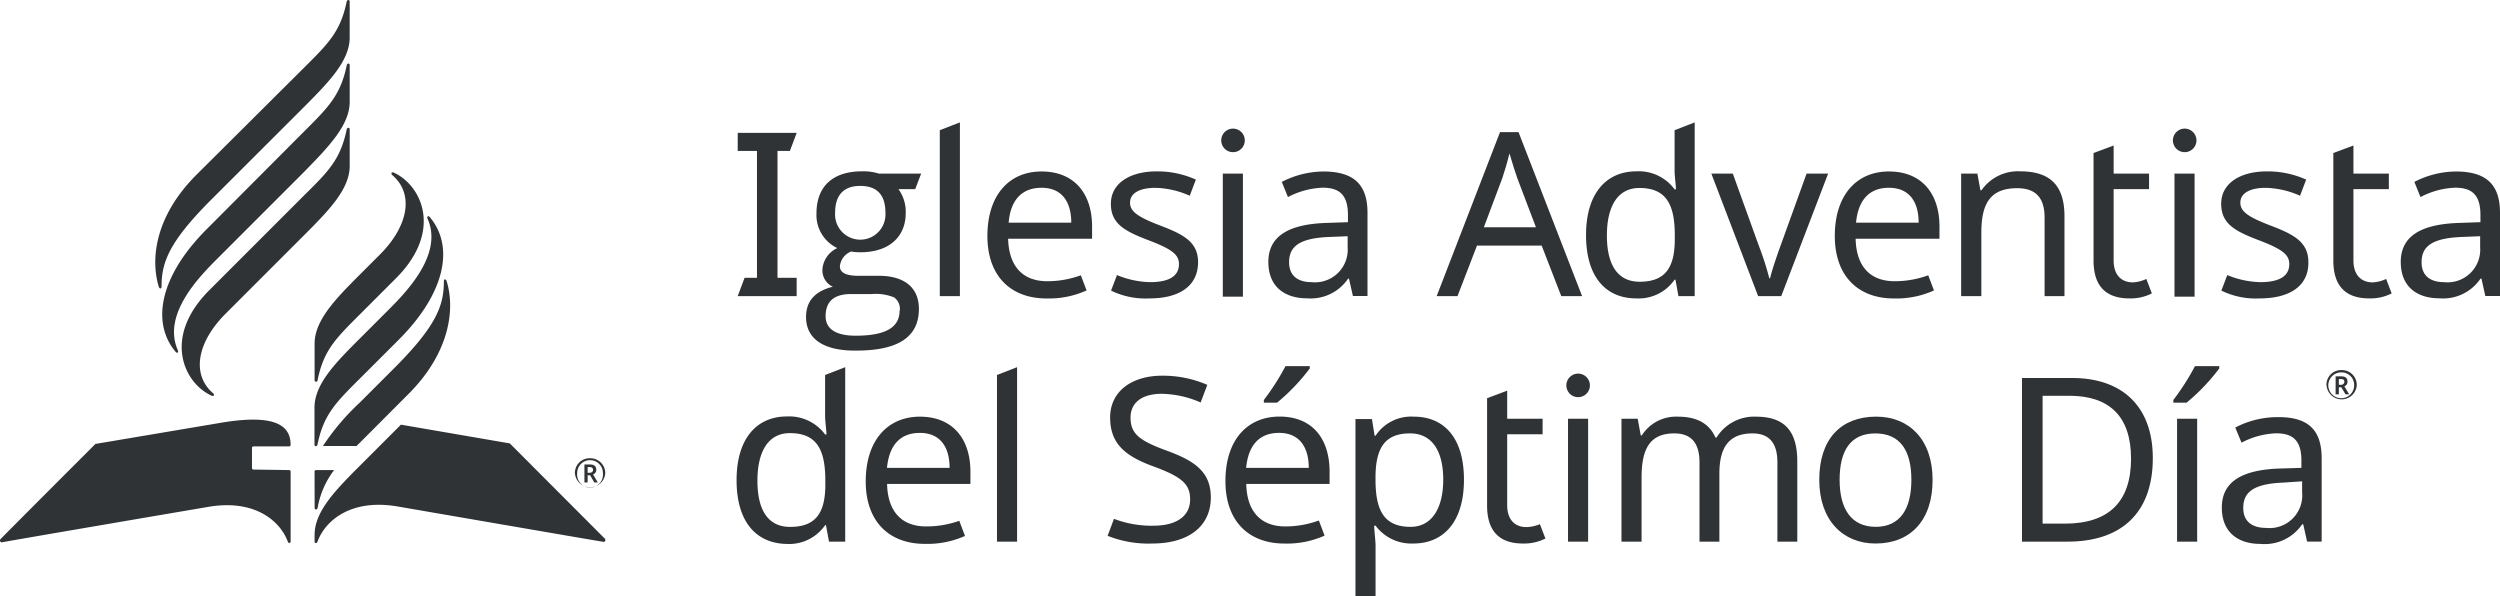 <svg id="default" xmlns="http://www.w3.org/2000/svg" width="231" height="55.081" viewBox="0 0 231 55.081">
  <path id="Caminho_4159" data-name="Caminho 4159" d="M68.165,27.361l.635-1.694h1.145V13.944H68.165V12.279h5.448l-.626,1.665H71.841V25.667h1.771v1.694Z" fill="#303336"/>
  <path id="Caminho_4160" data-name="Caminho 4160" d="M74.479,29.286c0-1.463.828-2.387,2.474-2.791a1.665,1.665,0,0,1-.963-1.588,2.348,2.348,0,0,1,1.376-1.983,3.378,3.378,0,0,1-1.925-3.186c0-2.647,1.646-3.908,4.216-3.908a4.716,4.716,0,0,1,1.55.212h3.908l-.549,1.434h-1.55a3.561,3.561,0,0,1,.674,2.194c0,2.349-1.7,3.638-4.158,3.638a5,5,0,0,1-.885-.067,1.617,1.617,0,0,0-1.04,1.376c0,.568.568.866,1.675.866h1.925c2.281,0,3.7,1.03,3.7,3.061,0,2.6-1.925,3.85-5.775,3.85C76.423,32.434,74.479,31.519,74.479,29.286Zm8.662-.577a1.329,1.329,0,0,0-.51-1.222,4.447,4.447,0,0,0-2.05-.318H78.656c-1.588,0-2.368.674-2.368,2.05,0,1.184.963,1.8,2.782,1.8,2.743,0,4.052-.76,4.052-2.31Zm-1.328-9.057c0-1.646-.78-2.474-2.32-2.474s-2.329.847-2.329,2.493a2.329,2.329,0,1,0,4.649,0Z" fill="#303336"/>
  <path id="Caminho_4161" data-name="Caminho 4161" d="M86.837,27.361V12.029l1.858-.722V27.361Z" fill="#303336"/>
  <path id="Caminho_4162" data-name="Caminho 4162" d="M100.909,20.941v1.117H93.151c.067,2.56,1.357,3.927,3.619,3.927a9.019,9.019,0,0,0,3.1-.549l.53,1.4a8.425,8.425,0,0,1-3.716.741c-3.234,0-5.448-2.012-5.448-5.775s2-5.958,5-5.958S100.909,17.852,100.909,20.941Zm-7.7-.366h5.775c0-1.925-.866-3.224-2.743-3.224s-2.878,1.2-3.041,3.224Z" fill="#303336"/>
  <path id="Caminho_4163" data-name="Caminho 4163" d="M106.212,27.573a7.226,7.226,0,0,1-3.551-.722l.548-1.434a8.5,8.5,0,0,0,3.042.654c1.925,0,2.685-.654,2.685-1.665,0-.847-.577-1.357-2.791-2.2s-3.5-1.521-3.5-3.378,1.7-2.993,4.245-2.993a8.657,8.657,0,0,1,3.609.76l-.568,1.492a8.239,8.239,0,0,0-3.166-.731c-1.521,0-2.349.529-2.349,1.367s.741,1.338,2.888,2.156,3.4,1.54,3.4,3.359C110.688,26.428,108.975,27.573,106.212,27.573Z" fill="#303336"/>
  <path id="Caminho_4164" data-name="Caminho 4164" d="M115.019,12.972a1.088,1.088,0,1,1-.319-.769,1.088,1.088,0,0,1,.319.769Zm-.173,14.437h-1.858V16.042h1.858Z" fill="#303336"/>
  <path id="Caminho_4165" data-name="Caminho 4165" d="M126.357,19.652v7.7H125.01l-.366-1.607h-.077a4.178,4.178,0,0,1-3.8,1.819c-2.05,0-3.571-1.059-3.571-3.359s1.733-3.5,5.429-3.609l1.925-.067v-.674c0-1.925-.867-2.512-2.349-2.512a7.5,7.5,0,0,0-3.195.866l-.568-1.4a8.46,8.46,0,0,1,3.85-.963C125.048,15.85,126.357,17.015,126.357,19.652Zm-3.5,2.243c-2.83.106-3.744.9-3.744,2.339,0,1.271.847,1.838,2.079,1.838a3.023,3.023,0,0,0,3.33-3.234V21.827Z" fill="#303336"/>
  <path id="Caminho_4166" data-name="Caminho 4166" d="M142.45,22.693h-5.977l-1.8,4.668h-1.925l5.852-15.15h1.713l5.872,15.15H144.26Zm-2.262-6.256c-.125-.337-.568-1.732-.712-2.262-.212.866-.491,1.781-.654,2.262L137.108,21h4.813Z" fill="#303336"/>
  <path id="Caminho_4167" data-name="Caminho 4167" d="M146.55,21.721c0-3.85,1.858-5.891,4.669-5.891a4.1,4.1,0,0,1,3.513,1.665h.125c0-.356-.125-1.242-.125-1.665v-3.8l1.857-.722V27.361h-1.5l-.279-1.521h-.077a4.034,4.034,0,0,1-3.533,1.733C148.389,27.573,146.55,25.61,146.55,21.721Zm8.2.356V21.74c0-2.811-.76-4.37-3.273-4.37-2.011,0-3,1.713-3,4.389s.963,4.273,3.023,4.273C153.885,26.033,154.751,24.724,154.751,22.077Z" fill="#303336"/>
  <path id="Caminho_4168" data-name="Caminho 4168" d="M158.129,16.042h1.983l2.406,6.67a25.917,25.917,0,0,1,.963,3h.077c.154-.7.635-2.1.962-3l2.407-6.67h1.992l-4.331,11.319h-2.137Z" fill="#303336"/>
  <path id="Caminho_4169" data-name="Caminho 4169" d="M179.208,20.941v1.117H171.46c.058,2.56,1.347,3.927,3.609,3.927a9.015,9.015,0,0,0,3.1-.549l.53,1.4a8.4,8.4,0,0,1-3.715.741c-3.234,0-5.448-2.012-5.448-5.775s2-5.958,5-5.958S179.208,17.852,179.208,20.941Zm-7.7-.366h5.775c0-1.925-.866-3.224-2.743-3.224s-2.849,1.2-3.042,3.224Z" fill="#303336"/>
  <path id="Caminho_4170" data-name="Caminho 4170" d="M190.758,19.989v7.373H188.92V20.114c0-1.819-.8-2.724-2.532-2.724-2.512,0-3.311,1.453-3.311,4.1v5.871H181.21V16.042h1.5l.28,1.54h.1a4.1,4.1,0,0,1,3.571-1.752C189.372,15.831,190.758,17.072,190.758,19.989Z" fill="#303336"/>
  <path id="Caminho_4171" data-name="Caminho 4171" d="M198.323,25.773l.51,1.338a4.332,4.332,0,0,1-2.069.462c-1.781,0-3.321-.76-3.321-3.5V14.137l1.858-.693v2.6h3.272v1.434H195.3V24.06c0,1.376.741,2.031,1.781,2.031a3.234,3.234,0,0,0,1.241-.318Z" fill="#303336"/>
  <path id="Caminho_4172" data-name="Caminho 4172" d="M202.953,12.972a1.088,1.088,0,1,1-.319-.769,1.088,1.088,0,0,1,.319.769ZM202.78,27.41h-1.858V16.042h1.858Z" fill="#303336"/>
  <path id="Caminho_4173" data-name="Caminho 4173" d="M208.795,27.573a7.21,7.21,0,0,1-3.542-.722l.549-1.434a8.5,8.5,0,0,0,3.041.654c1.925,0,2.686-.654,2.686-1.665,0-.847-.578-1.357-2.792-2.2s-3.5-1.521-3.5-3.378,1.7-2.993,4.245-2.993a8.719,8.719,0,0,1,3.609.76l-.568,1.492a8.239,8.239,0,0,0-3.167-.731c-1.52,0-2.348.529-2.348,1.367s.741,1.338,2.887,2.156,3.4,1.54,3.4,3.359C213.319,26.428,211.567,27.573,208.795,27.573Z" fill="#303336"/>
  <path id="Caminho_4174" data-name="Caminho 4174" d="M220.48,25.773l.51,1.338a4.332,4.332,0,0,1-2.069.462c-1.781,0-3.321-.76-3.321-3.5V14.137l1.858-.693v2.6h3.272v1.434h-3.272V24.06c0,1.376.741,2.031,1.78,2.031a3.239,3.239,0,0,0,1.242-.318Z" fill="#303336"/>
  <path id="Caminho_4175" data-name="Caminho 4175" d="M231,19.652v7.7h-1.357l-.356-1.607H229.2a4.167,4.167,0,0,1-3.8,1.819c-2.05,0-3.571-1.059-3.571-3.359s1.733-3.5,5.439-3.609l1.924-.067v-.674c0-1.925-.866-2.512-2.338-2.512a7.5,7.5,0,0,0-3.2.866l-.568-1.4a8.463,8.463,0,0,1,3.85-.963C229.691,15.85,231,17.015,231,19.652Zm-3.5,2.243c-2.83.106-3.745.9-3.745,2.339,0,1.271.847,1.838,2.07,1.838a3.022,3.022,0,0,0,3.34-3.234V21.827Z" fill="#303336"/>
  <path id="Caminho_4176" data-name="Caminho 4176" d="M68.059,44.369c0-3.85,1.858-5.89,4.668-5.89a4.129,4.129,0,0,1,3.513,1.665h.125c0-.356-.125-1.242-.125-1.665V34.647l1.858-.722V50.048H76.6l-.279-1.521H76.24a4.032,4.032,0,0,1-3.532,1.733C69.9,50.221,68.059,48.257,68.059,44.369Zm8.2.366V44.4c0-2.81-.76-4.379-3.272-4.379-2.012,0-3,1.713-3,4.4s.962,4.264,3.022,4.264c2.387,0,3.253-1.309,3.253-3.946Z" fill="#303336"/>
  <path id="Caminho_4177" data-name="Caminho 4177" d="M89.667,43.589v1.126h-7.7c.058,2.551,1.348,3.927,3.609,3.927a9.075,9.075,0,0,0,3.061-.52l.529,1.4a8.576,8.576,0,0,1-3.725.731c-3.224,0-5.448-2-5.448-5.775S82.005,38.5,85,38.5,89.667,40.509,89.667,43.589Zm-7.7-.356h5.775C87.742,41.308,86.876,40,85,40s-2.849,1.2-3.042,3.234Z" fill="#303336"/>
  <path id="Caminho_4178" data-name="Caminho 4178" d="M92.121,50.048v-15.4l1.858-.722V50.048Z" fill="#303336"/>
  <path id="Caminho_4179" data-name="Caminho 4179" d="M106.482,50.221a10.125,10.125,0,0,1-4.139-.712l.587-1.569a9.7,9.7,0,0,0,3.638.635c2.243,0,3.4-.963,3.4-2.426s-.818-2.118-3.542-3.109c-2.58-.963-3.85-2.137-3.85-4.476s1.925-3.85,4.812-3.85a10.28,10.28,0,0,1,4.168.847l-.616,1.627a9.346,9.346,0,0,0-3.59-.8c-1.925,0-2.888.886-2.888,2.194,0,1.521.847,2.137,3.3,3.042,2.656.963,4.119,1.983,4.119,4.351C111.872,48.661,109.783,50.221,106.482,50.221Z" fill="#303336"/>
  <path id="Caminho_4180" data-name="Caminho 4180" d="M122.854,43.589v1.126h-7.7c.057,2.551,1.347,3.927,3.609,3.927a9.017,9.017,0,0,0,3.1-.549l.53,1.4a8.538,8.538,0,0,1-3.716.731c-3.234,0-5.447-2-5.447-5.775s2-5.958,5.005-5.958S122.854,40.509,122.854,43.589Zm-7.7-.356h5.775c0-1.925-.867-3.234-2.743-3.234s-2.849,1.2-3.042,3.234Zm5.871-9.192A18.4,18.4,0,0,1,118,37.208H116.78v-.25a22.19,22.19,0,0,0,2-3.128h2.243Z" fill="#303336"/>
  <path id="Caminho_4181" data-name="Caminho 4181" d="M135.27,44.33c0,3.85-1.858,5.89-4.668,5.89a4.129,4.129,0,0,1-3.5-1.646h-.125c0,.491.125,1.328.125,1.858v4.649h-1.857V38.719h1.52l.251,1.54h.086a3.946,3.946,0,0,1,3.533-1.761C133.412,38.5,135.27,40.423,135.27,44.33Zm-8.172-.356v.356c0,2.791.761,4.35,3.234,4.35,2.05,0,3.023-1.838,3.023-4.37s-.963-4.264-3.071-4.264c-2.271,0-3.147,1.28-3.186,3.927Z" fill="#303336"/>
  <path id="Caminho_4182" data-name="Caminho 4182" d="M142.287,48.431l.51,1.328a4.372,4.372,0,0,1-2.079.462c-1.771,0-3.311-.76-3.311-3.5V36.794l1.857-.7v2.6h3.273v1.434h-3.273v6.555c0,1.367.741,2.021,1.771,2.021a3.448,3.448,0,0,0,1.252-.27Z" fill="#303336"/>
  <path id="Caminho_4183" data-name="Caminho 4183" d="M146.907,35.61a1.088,1.088,0,1,1-.319-.769,1.088,1.088,0,0,1,.319.769Zm-.164,14.438h-1.858V38.69h1.858Z" fill="#303336"/>
  <path id="Caminho_4184" data-name="Caminho 4184" d="M166.07,42.636v7.411h-1.838V42.723c0-1.771-.742-2.676-2.3-2.676-2.194,0-3.061,1.309-3.061,3.715v6.285h-1.838V42.723c0-1.771-.741-2.676-2.329-2.676-2.281,0-3.022,1.453-3.022,4.091v5.91h-1.858V38.69h1.5l.28,1.54h.1A3.746,3.746,0,0,1,155.04,38.5c1.732,0,2.887.616,3.465,1.925h.106a4.079,4.079,0,0,1,3.638-1.925C164.8,38.5,166.07,39.729,166.07,42.636Z" fill="#303336"/>
  <path id="Caminho_4185" data-name="Caminho 4185" d="M173.3,50.221c-3,0-5.2-2.127-5.2-5.89s2-5.833,5.255-5.833c3.061,0,5.217,2.118,5.217,5.852S176.523,50.221,173.3,50.221Zm0-1.54c2.281,0,3.311-1.665,3.311-4.35s-1.03-4.283-3.33-4.283-3.3,1.6-3.3,4.283,1.058,4.35,3.359,4.35Z" fill="#303336"/>
  <path id="Caminho_4186" data-name="Caminho 4186" d="M191.037,50.048h-4.206V34.927h4.649c4.543,0,7.44,2.56,7.44,7.4C198.92,47.41,196,50.048,191.037,50.048Zm.164-13.475h-2.464v11.81h2.05c4.071,0,6.121-2.021,6.121-6s-2.069-5.814-5.707-5.814Z" fill="#303336"/>
  <path id="Caminho_4187" data-name="Caminho 4187" d="M205.061,34.041a18.405,18.405,0,0,1-3.023,3.167h-1.222v-.25a22.279,22.279,0,0,0,2-3.128h2.243Zm-3.9,16.006V38.69h1.857V50.048Z" fill="#303336"/>
  <path id="Caminho_4188" data-name="Caminho 4188" d="M214.522,42.347v7.7h-1.347l-.357-1.6h-.1a4.189,4.189,0,0,1-3.85,1.81c-2.051,0-3.571-1.049-3.571-3.359s1.732-3.5,5.428-3.609l1.925-.058V42.55c0-1.925-.866-2.512-2.348-2.512a7.417,7.417,0,0,0-3.186.866l-.578-1.4a8.463,8.463,0,0,1,3.85-.962C213.213,38.5,214.522,39.662,214.522,42.347Zm-3.5,2.243c-2.83.106-3.745.9-3.745,2.348,0,1.261.847,1.838,2.079,1.838a3.024,3.024,0,0,0,3.36-3.282v-1.02Z" fill="#303336"/>
  <path id="Caminho_4189" data-name="Caminho 4189" d="M214.965,35.61a1.356,1.356,0,0,1,1.4-1.415,1.376,1.376,0,0,1,1.4,1.415,1.4,1.4,0,0,1-2.791,0Zm2.56,0a1.175,1.175,0,0,0-.079-.462,1.155,1.155,0,0,0-.255-.393,1.164,1.164,0,0,0-.85-.348,1.194,1.194,0,1,0,1.184,1.2Zm-1.713-.837h.491c.423,0,.606.164.606.5a.439.439,0,0,1-.077.258.444.444,0,0,1-.212.166l.443.741h-.337l-.385-.655h-.231v.655h-.3Zm.491.78a.289.289,0,0,0,.29-.165.284.284,0,0,0,.027-.115c0-.164-.106-.25-.317-.25h-.193v.529Z" fill="#303336"/>
  <path id="Caminho_4190" data-name="Caminho 4190" d="M33.264,29.036C31,31.3,29.905,32.376,29.347,35.119a.14.14,0,1,1-.279,0V31.76c0-2.156,1.925-4.129,4.206-6.41l1.838-1.838c2.57-2.57,3.2-5.554,1.145-7.325-.173-.154-.087-.337.144-.231,2.551,1.165,4.562,5.39.183,9.76ZM29.058,37.7v3.378c0,.2.231.2.279,0,.558-2.743,1.656-3.85,3.917-6.1L36.835,31.4c4.379-4.379,5.13-8.663,2.888-11.329-.144-.183-.308-.077-.212.144,1.473,3.33-2.06,6.863-3.735,8.537l-2.531,2.531c-2.272,2.262-4.187,4.225-4.187,6.381Zm-9.7-10.905c-4.379,4.37-2.368,8.6.183,9.76.221.106.318-.077.144-.221-2.05-1.781-1.424-4.755,1.145-7.334l7.277-7.276c2.281-2.281,4.206-4.245,4.206-6.4V11.961c0-.2-.241-.2-.279,0-.568,2.743-1.655,3.85-3.917,6.073ZM32.312,9.411V6.023c0-.2-.231-.2-.27,0-.568,2.743-1.655,3.85-3.917,6.1l-9.019,9.047c-4.379,4.379-5.13,8.662-2.888,11.329.144.183.308.077.212-.144-1.473-3.33,2.05-6.853,3.735-8.537l7.969-7.97C30.4,13.53,32.312,11.548,32.312,9.411ZM18.153,16.148c-3.763,3.763-4.283,7.7-3.484,10.337.067.221.26.231.26,0,0-2.175.606-4.052,4.591-8.037l8.585-8.576c2.281-2.291,4.206-4.254,4.206-6.41V.152c0-.2-.241-.2-.279,0C31.465,2.895,30.367,4,28.115,6.235Zm5.265,27.239a.144.144,0,0,1-.135-.144V41.385a.135.135,0,0,1,.135-.135h3.3a.144.144,0,0,0,.135-.144c0-1.742-1.328-2.936-6.622-2.012L8.817,41.019S.154,49.682.058,49.807a.173.173,0,0,0,.154.3c.154-.058,19.038-3.273,19.038-3.273,4.273-.731,6.632,1.29,7.344,3.215.058.173.26.144.26,0V43.57a.135.135,0,0,0-.135-.135Zm13.629-4.148-3.773,3.773c-2.291,2.291-4.206,4.254-4.206,6.41v.626c0,.164.2.193.27,0,.7-1.925,3.061-3.985,7.382-3.253,0,0,18.836,3.253,18.99,3.263a.173.173,0,0,0,.164-.3l-8.768-8.788Zm4.225-13.254c-.077-.221-.26-.231-.26,0,0,2.175-.606,4.052-4.591,8.037l-3.147,3.147a22.138,22.138,0,0,0-3.436,4.042h3.109c.116-.125.241-.241.366-.366l4.514-4.524C41.542,32.559,42.071,28.574,41.272,25.985Zm-12.2,20.934c0,.212.231.212.279,0a8,8,0,0,1,1.521-3.484H29.2a.135.135,0,0,0-.135.135Z" fill="#303336"/>
  <path id="Caminho_4191" data-name="Caminho 4191" d="M53.121,43.743a1.357,1.357,0,0,1,1.405-1.4,1.376,1.376,0,0,1,1.4,1.4,1.405,1.405,0,0,1-2.8,0Zm2.589,0a1.189,1.189,0,1,0-2.377,0,1.194,1.194,0,1,0,2.377,0ZM54,42.915h.491c.414,0,.606.164.606.491a.443.443,0,0,1-.3.433l.443.741h-.327l-.385-.664h-.231v.664H54Zm.481.77c.2,0,.318-.115.318-.269s-.1-.26-.318-.26h-.183v.529Z" fill="#303336"/>
</svg>
